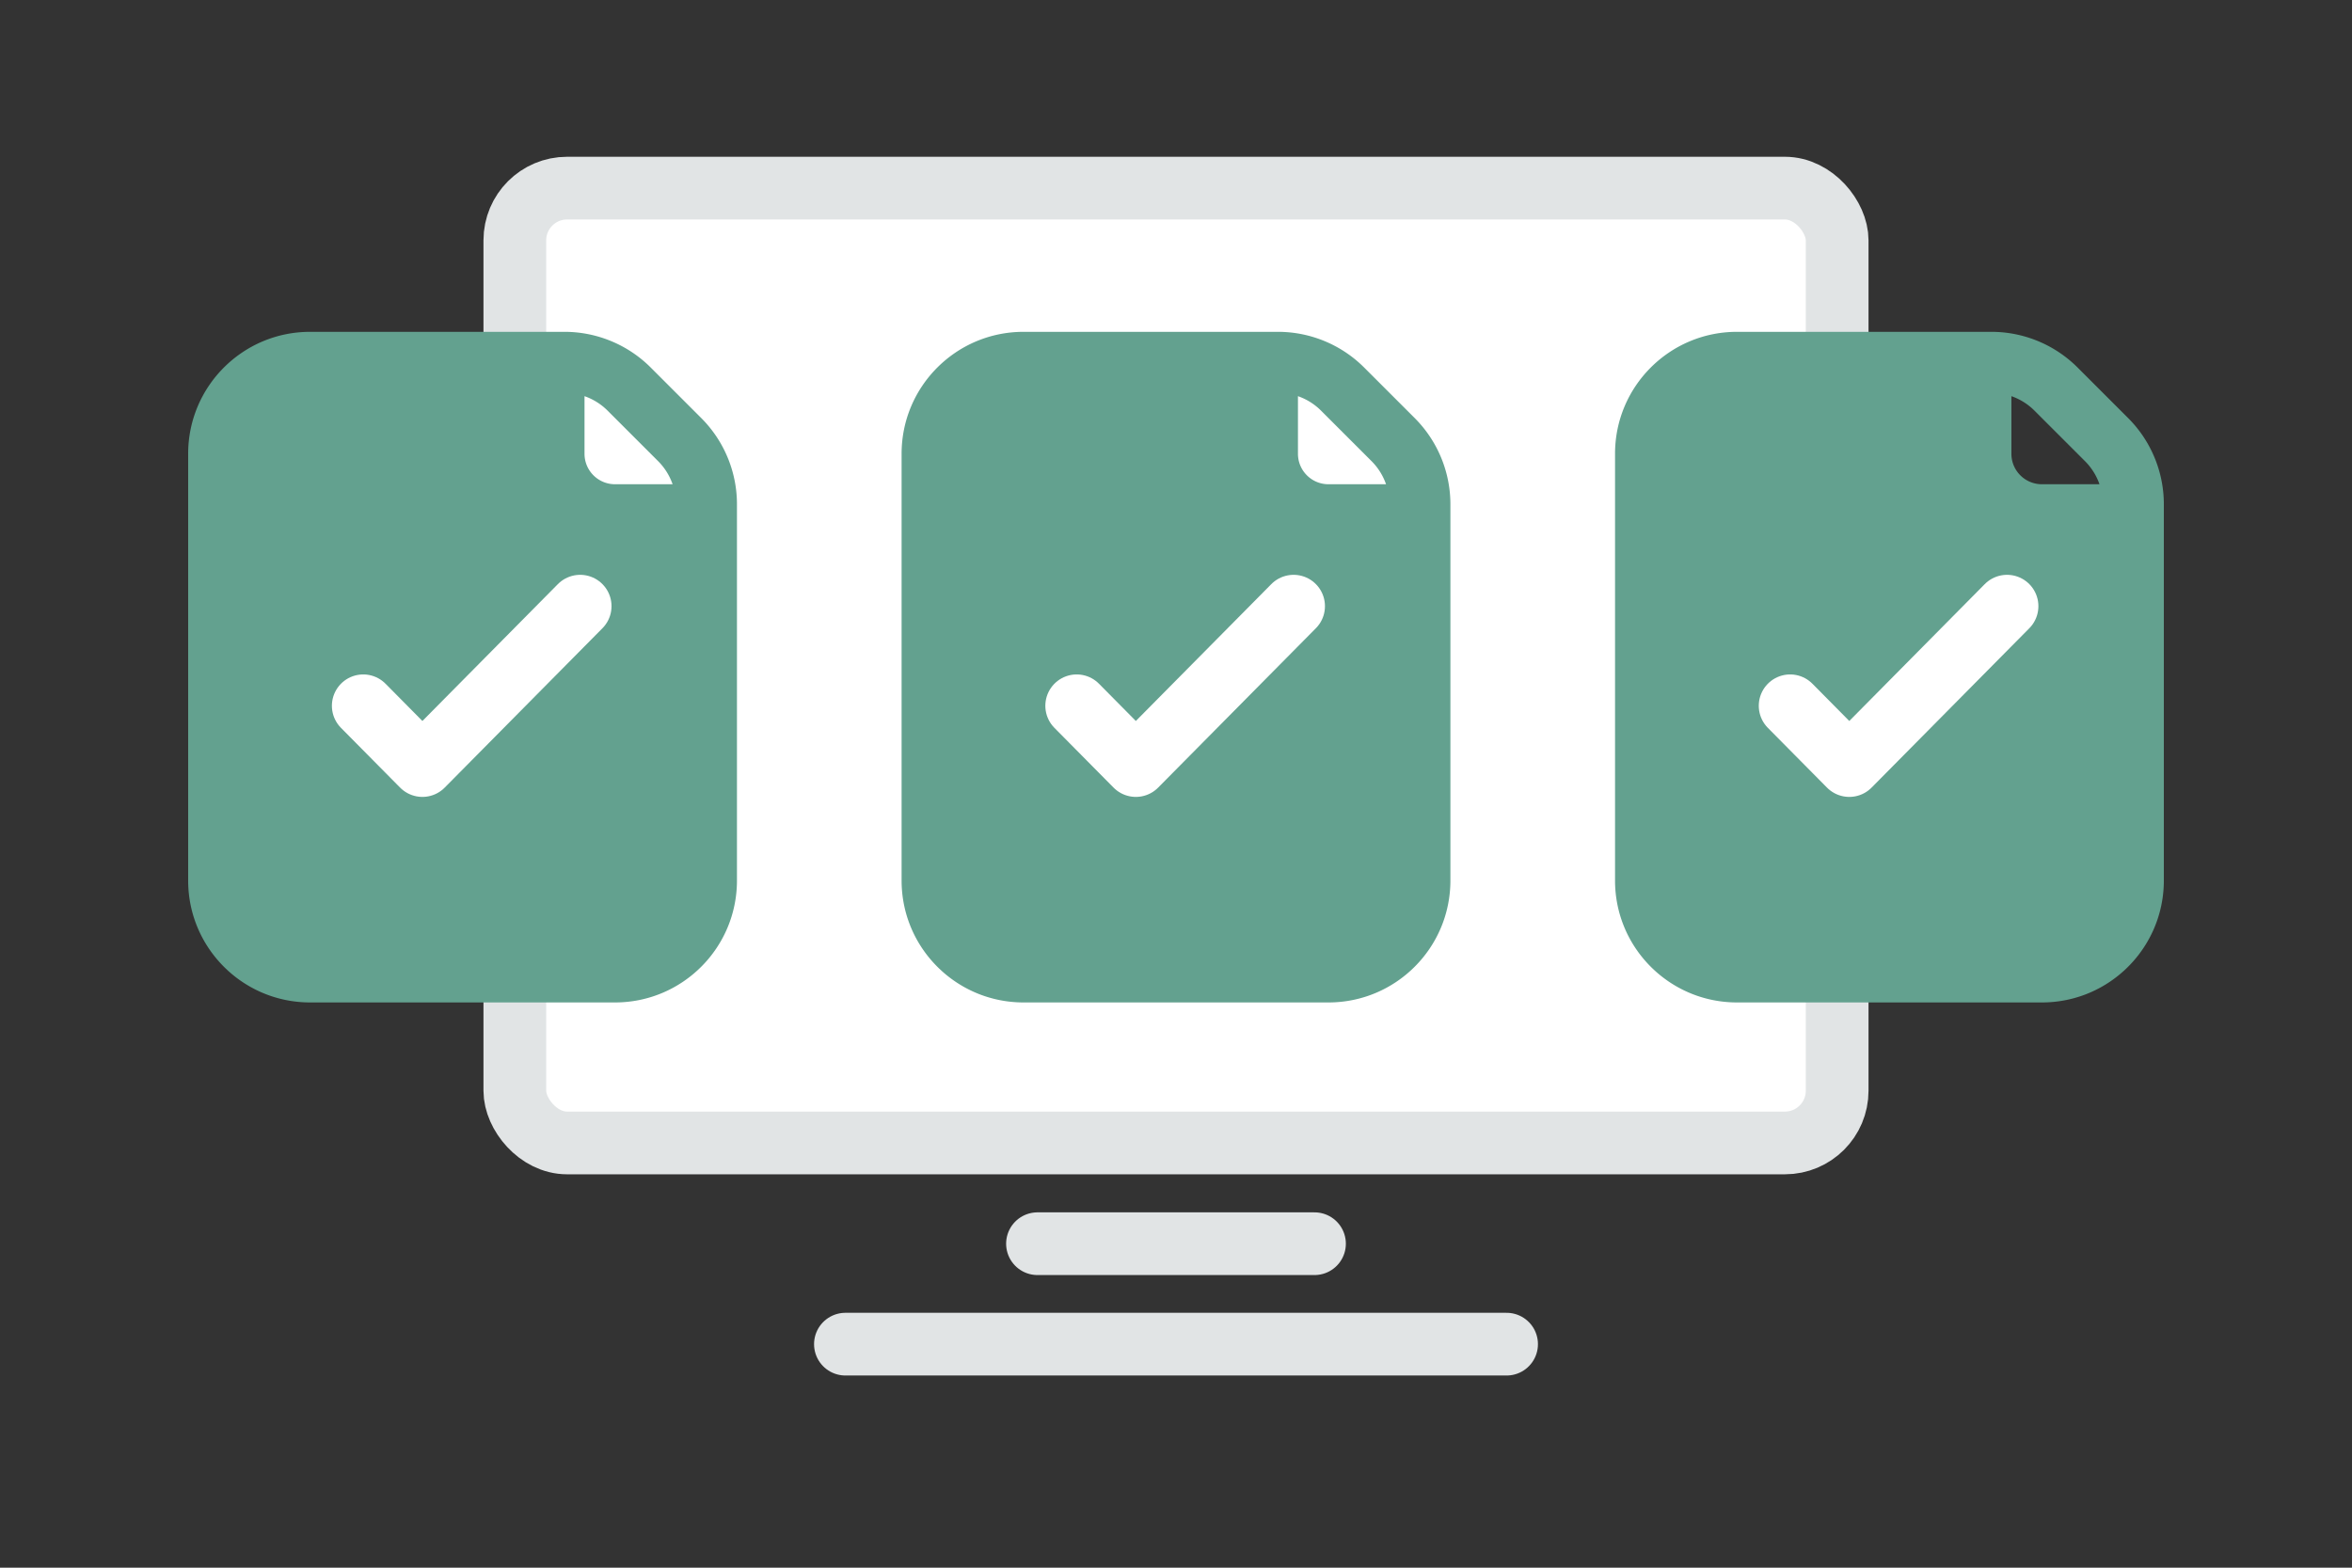 <svg width="900" height="600" viewBox="0 0 900 600" fill="none" xmlns="http://www.w3.org/2000/svg"><rect x="0" y="0" width="900" height="600" fill="#333333" stroke="none"/><path fill="transparent" d="M0 0h900v600H0z"/><rect x="197" y="72" width="505.996" height="365.442" rx="20" fill="#fff" stroke="#E1E4E5" stroke-width="24" stroke-linecap="round" stroke-linejoin="round"/><path d="M323.501 514.448h252.998M396.996 476h106" stroke="#E1E4E5" stroke-width="24" stroke-linecap="round" stroke-linejoin="round"/><path d="m82.5 159.833 23.5-16.5 104.5-4v46l29.5 11h26.5l5 116-5 48-16.5 6-35 4.5-109-4.5-16-19-10-130.5 2.5-57z" fill="#63a18f"/><path fill-rule="evenodd" clip-rule="evenodd" d="M118.667 127C92.893 127 72 147.893 72 173.667V337c0 25.773 20.893 46.667 46.667 46.667h116.666C261.107 383.667 282 362.773 282 337V192.997a46.671 46.671 0 0 0-13.668-32.999l-19.33-19.33A46.671 46.671 0 0 0 216.003 127h-97.336zm133.166 49.497a23.335 23.335 0 0 1 5.539 8.836h-22.039c-6.443 0-11.666-5.223-11.666-11.666v-22.039a23.325 23.325 0 0 1 8.836 5.54l19.33 19.329z" fill="#63a18f"/><path d="M139 270.125 161.636 293 222 232" stroke="#fff" stroke-width="24" stroke-linecap="round" stroke-linejoin="round"/><path fill-rule="evenodd" clip-rule="evenodd" d="M391.667 127C365.893 127 345 147.893 345 173.667V337c0 25.773 20.893 46.667 46.667 46.667h116.666C534.107 383.667 555 362.773 555 337V192.997a46.671 46.671 0 0 0-13.668-32.999l-19.33-19.33A46.671 46.671 0 0 0 489.003 127h-97.336zm133.166 49.497a23.335 23.335 0 0 1 5.539 8.836h-22.039c-6.443 0-11.666-5.223-11.666-11.666v-22.039a23.325 23.325 0 0 1 8.836 5.54l19.33 19.329z" fill="#63a18f"/><path d="M412 270.125 434.636 293 495 232" stroke="#fff" stroke-width="24" stroke-linecap="round" stroke-linejoin="round"/><path fill-rule="evenodd" clip-rule="evenodd" d="M664.667 127C638.893 127 618 147.893 618 173.667V337c0 25.773 20.893 46.667 46.667 46.667h116.666C807.107 383.667 828 362.773 828 337V192.997a46.671 46.671 0 0 0-13.668-32.999l-19.33-19.33A46.671 46.671 0 0 0 762.003 127h-97.336zm133.166 49.497a23.335 23.335 0 0 1 5.539 8.836h-22.039c-6.443 0-11.666-5.223-11.666-11.666v-22.039a23.325 23.325 0 0 1 8.836 5.54l19.33 19.329z" fill="#63a18f"/><path d="M685 270.125 707.636 293 768 232" stroke="#fff" stroke-width="24" stroke-linecap="round" stroke-linejoin="round"/></svg>